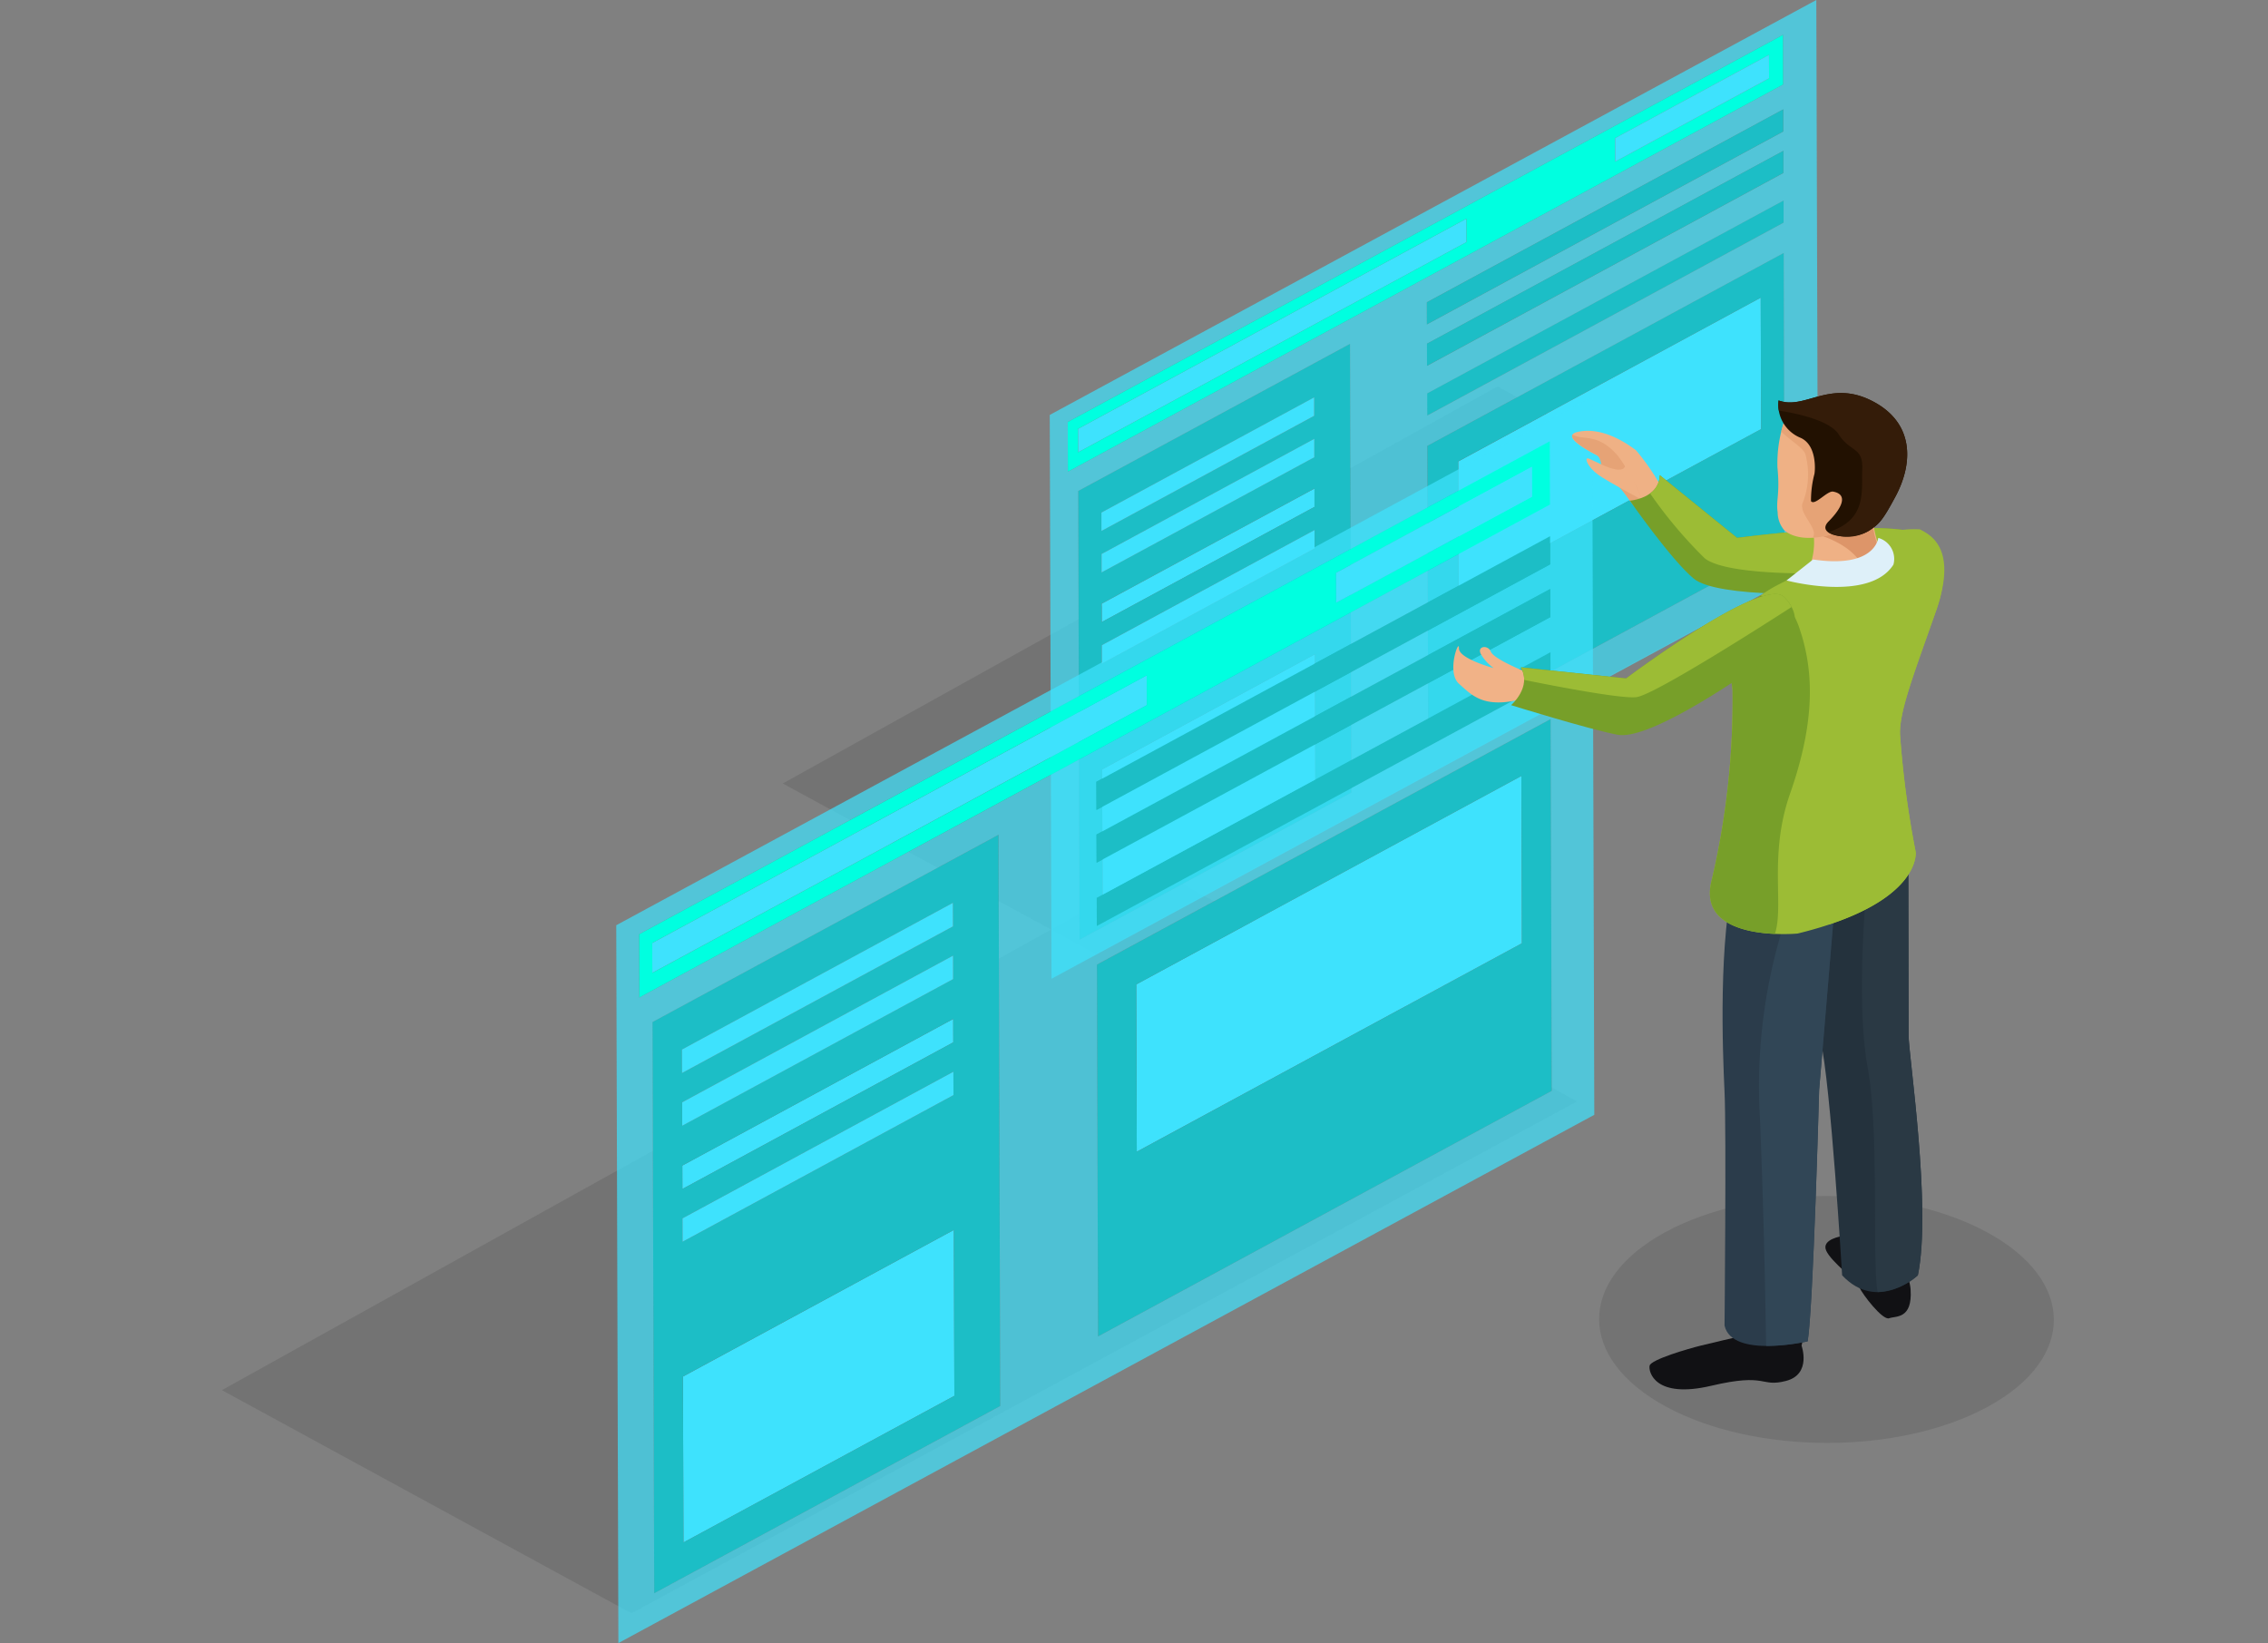 <svg xmlns="http://www.w3.org/2000/svg" width="187.733" height="136" viewBox="0 0 187.733 136"><rect x="0" y="0" width="187.733" height="136" fill="#808080" stroke="none"/><rect width="187.733" height="135.407" fill="none"/><g transform="translate(18.369 0)"><g transform="translate(0 72.032)" opacity="0.1"><path d="M121.735,126.487l33.9,18.471,78.279-42.369L199.2,83.454Z" transform="translate(-121.735 -83.454)"/></g><g transform="translate(46.425 31.979)" opacity="0.1"><path d="M155.759,84.718l25.9,14.109L241.45,66.463,214.928,51.846Z" transform="translate(-155.759 -51.846)"/></g><g transform="translate(68.523)"><g transform="translate(4.299 40.436)"><path d="M192.72,58.291v1.523l-17.612,9.535,0-1.524Z" transform="translate(-175.104 -58.291)" fill="#3ee2fd"/></g><g transform="translate(33.811 24.639)"><path d="M221.773,45.942l.033,10.879L196.767,70.373,196.733,59.5Z" transform="translate(-196.733 -45.942)" fill="#3ee2fd"/></g><g transform="translate(31.255 20.939)"><path d="M194.86,59.017l29.5-15.967.072,24.169-29.5,15.966Zm27.627-1.389-.031-10.878L197.416,60.3l.034,10.877,25.037-13.552Z" transform="translate(-194.86 -43.05)" fill="#1cbec6"/></g><g transform="translate(31.241 16.597)"><path d="M224.35,39.655l0,1.83-29.5,15.967-.006-1.83Z" transform="translate(-194.85 -39.655)" fill="#1cbec6"/></g><g transform="translate(4.337 54.153)"><path d="M192.75,69.014l.031,10.788-17.612,9.535-.036-10.789Z" transform="translate(-175.133 -69.014)" fill="#3ee2fd"/></g><g transform="translate(2.356 28.463)"><path d="M173.681,61.108l22.5-12.177.113,37.136L173.8,98.243Zm19.628,24.3-.03-10.788-17.617,9.534.035,10.789,17.612-9.535Zm-.09-30.523,0-1.527L175.6,62.894l0,1.525,17.617-9.533Zm.02,7.542V60.9l-17.616,9.534.005,1.525,17.612-9.535Zm.012,3.431,0-1.524-17.614,9.534,0,1.524,17.616-9.534Zm-.026-7.545V56.79l-17.612,9.534v1.522l17.612-9.533Z" transform="translate(-173.681 -48.931)" fill="#1cbec6"/></g><g opacity="0.7"><path d="M171.954,61.025l63.453-34.344.141,46.671L172.1,107.695Zm24.968,31.254-.113-37.136L174.31,67.32l.115,37.136,22.5-12.177ZM232.78,71.79l-.072-24.169-29.5,15.967.071,24.168,29.5-15.966Zm-.117-38.115-.012-4.114L173.444,61.607l.012,4.117,59.207-32.049Zm.012,3.886,0-1.829L203.172,51.7l.005,1.829,29.5-15.967Zm.011,3.431,0-1.828-29.5,15.966.005,1.829,29.5-15.967Zm.012,4.115,0-1.829L203.2,59.243l.005,1.831,29.5-15.967Z" transform="translate(-171.954 -26.681)" fill="#3ee2fd"/></g><g transform="translate(31.228 12.482)"><path d="M224.34,36.439l0,1.829-29.5,15.966-.006-1.828Z" transform="translate(-194.84 -36.439)" fill="#1cbec6"/></g><g transform="translate(2.34 18.094)"><path d="M173.678,60.171l32.151-17.4-.007-1.942-32.153,17.4Z" transform="translate(-173.669 -40.826)" fill="#3ee2fd"/></g><g transform="translate(1.49 2.88)"><path d="M232.265,33.046l-.012-4.114L173.046,60.979l.012,4.117Zm-1.176-2.451.008,1.941-12.732,6.891-.007-1.942,12.731-6.89Zm-25.04,13.552.007,1.942L173.9,63.493l-.008-1.942,32.153-17.4Z" transform="translate(-173.046 -28.932)" fill="#00ffe0"/></g><g transform="translate(46.802 4.542)"><path d="M218.985,30.232l.008,1.941-12.731,6.891-.008-1.942Z" transform="translate(-206.254 -30.232)" fill="#3ee2fd"/></g><g transform="translate(31.219 9.05)"><path d="M224.332,33.756l0,1.83-29.5,15.967,0-1.829Z" transform="translate(-194.833 -33.756)" fill="#1cbec6"/></g><g transform="translate(4.309 43.867)"><path d="M192.726,60.973l0,1.524L175.115,72.03l0-1.523Z" transform="translate(-175.112 -60.973)" fill="#3ee2fd"/></g><g transform="translate(4.288 36.322)"><path d="M192.709,55.075V56.6L175.1,66.132V64.609Z" transform="translate(-175.097 -55.075)" fill="#3ee2fd"/></g><g transform="translate(4.275 32.89)"><path d="M192.7,52.392l0,1.526L175.09,63.452l0-1.525Z" transform="translate(-175.087 -52.392)" fill="#3ee2fd"/></g></g><g transform="translate(32.641 32.858)"><g transform="translate(5.47 51.481)"><path d="M172.09,93.075l.006,1.939-22.425,12.138-.006-1.94Z" transform="translate(-149.666 -93.075)" fill="#3ee2fd"/></g><g transform="translate(43.044 31.37)"><path d="M209.08,77.354l.042,13.85-31.877,17.253L177.2,94.608Z" transform="translate(-177.203 -77.354)" fill="#3ee2fd"/></g><g transform="translate(39.789 26.659)"><path d="M174.817,94l37.556-20.328.09,30.771L174.91,124.769Zm35.173-1.767-.04-13.85L178.073,95.636l.041,13.849L209.99,92.232Z" transform="translate(-174.817 -73.671)" fill="#1cbec6"/></g><g transform="translate(39.77 21.13)"><path d="M212.36,69.349l.006,2.33L174.811,92.006l-.007-2.33Z" transform="translate(-174.804 -69.349)" fill="#1cbec6"/></g><g transform="translate(5.521 68.944)"><path d="M172.129,106.727l.042,13.735L149.745,132.6l-.042-13.734Z" transform="translate(-149.703 -106.727)" fill="#3ee2fd"/></g><g transform="translate(2.996 36.238)"><path d="M147.853,96.661l28.643-15.5.142,47.277L148,143.938ZM172.845,127.6l-.042-13.734L150.377,126l.042,13.734L172.845,127.6Zm-.116-38.86-.01-1.944L150.3,98.934l.005,1.943L172.729,88.74Zm.027,9.6-.005-1.939-22.424,12.138.005,1.939,22.424-12.138Zm.014,4.367-.005-1.939-22.427,12.138.007,1.939,22.426-12.138Zm-.03-9.606-.005-1.939L150.312,103.3l0,1.939L172.74,93.1Z" transform="translate(-147.853 -81.159)" fill="#1cbec6"/></g><g opacity="0.7"><path d="M145.657,96.556l80.781-43.725.177,59.417-80.781,43.725Zm31.782,39.79L177.3,89.069l-28.643,15.5.143,47.277,28.642-15.5Zm45.653-26.084L223,79.49,185.446,99.818l.093,30.77,37.554-20.327Zm-.147-48.526-.016-5.237L147.551,97.3l.015,5.238,75.379-40.8Zm.015,4.949,0-2.329L185.4,84.682l.008,2.329L222.96,66.685Zm.015,4.367-.007-2.329L185.41,89.049l.01,2.329,37.555-20.327Zm.015,5.238-.005-2.329L185.428,94.288l.007,2.331L222.99,76.29Z" transform="translate(-145.657 -52.831)" fill="#3ee2fd"/></g><g transform="translate(39.754 15.892)"><path d="M212.348,65.254l.007,2.329L174.8,87.91l-.009-2.329Z" transform="translate(-174.791 -65.254)" fill="#1cbec6"/></g><g transform="translate(2.978 23.038)"><path d="M147.847,95.469l40.934-22.157-.007-2.472L147.839,93Z" transform="translate(-147.839 -70.84)" fill="#3ee2fd"/></g><g transform="translate(1.894 3.668)"><path d="M222.439,60.935l-.016-5.237L147.045,96.5l.015,5.238Zm-1.5-3.121.007,2.471-16.207,8.774-.008-2.474,16.209-8.772ZM189.063,75.068l.007,2.473L148.137,99.7l-.008-2.473,40.935-22.156Z" transform="translate(-147.045 -55.698)" fill="#00ffe0"/></g><g transform="translate(59.582 5.783)"><path d="M205.532,57.352l.008,2.472L189.332,68.6l-.009-2.473Z" transform="translate(-189.323 -57.352)" fill="#3ee2fd"/></g><g transform="translate(39.742 11.524)"><path d="M212.339,61.84l0,2.33L174.792,84.5l-.009-2.329Z" transform="translate(-174.783 -61.84)" fill="#1cbec6"/></g><g transform="translate(5.481 55.848)"><path d="M172.1,96.489l.007,1.939-22.426,12.138-.006-1.939Z" transform="translate(-149.674 -96.489)" fill="#3ee2fd"/></g><g transform="translate(5.455 46.242)"><path d="M172.078,88.979l.006,1.94-22.424,12.138,0-1.939Z" transform="translate(-149.655 -88.979)" fill="#3ee2fd"/></g><g transform="translate(5.44 41.874)"><path d="M172.067,85.565l.009,1.944L149.65,99.646l-.006-1.942Z" transform="translate(-149.644 -85.565)" fill="#3ee2fd"/></g></g><g transform="translate(101.929 32.531)"><path d="M202.134,70.956s-2.365-.962-2.594-1.549-1.168-.472-.825.2a3.689,3.689,0,0,0,1.067,1.163s-2.919-.78-2.883-1.649-1.07,2,.015,2.954S199,74.267,202.579,73.2A2.545,2.545,0,0,0,202.134,70.956Z" transform="translate(-196.436 -48.001)" fill="#f1b287"/><g transform="translate(9.831 3.128)"><path d="M210.9,59.45a18.89,18.89,0,0,0-1.974-2.823c-.512-.371-2.638-1.993-4.8-1.52-1.168.253-.071,1.085,1.482,1.892.7.365,1.309.494,1.689,1.717a8.516,8.516,0,0,0,1.575,2.6C209.352,61.833,210.9,59.45,210.9,59.45Z" transform="translate(-203.64 -55.021)" fill="#efb185"/><path d="M208.765,61.164c-.479-.516-1.154-1.737-1.995-2.217-1-.581-.453-1.651-1.157-2.016-1.208-.628-2.144-1.307-1.946-1.669.879.542,2.075-.214,3.785,1.785a15.73,15.73,0,0,1,2.033,3.789C209.05,61.2,208.952,61.365,208.765,61.164Z" transform="translate(-203.641 -54.954)" fill="#e6a376"/><path d="M209.235,60.3s-2.946-1.552-3.76-2.147-1.128-1.325-.875-1.352,2.775,1.6,3.126.633C207.914,56.918,208.865,59.989,209.235,60.3Z" transform="translate(-203.322 -54.524)" fill="#efb185"/></g><path d="M232,63.388s1.22,3.321-3.638,3.921-14.038.715-15.926-.853S207.146,60,207.146,60s2.415-.179,2.478-2.109l6.4,5.186S231.2,61.05,232,63.388Z" transform="translate(-192.532 -51.09)" fill="#779f29"/><path d="M231.553,63.388c-.8-2.338-15.981-.307-15.981-.307l-6.4-5.186a1.87,1.87,0,0,1-.8,1.506,37.444,37.444,0,0,0,4.506,5.354c1.888,1.568,11.07,1.456,15.928.853a5.29,5.29,0,0,0,2.864-1.066A2.976,2.976,0,0,0,231.553,63.388Z" transform="translate(-192.084 -51.09)" fill="#9cbc35"/><g transform="translate(12.069 66.461)" opacity="0.1"><path d="M237.366,107.52c7.375,3.994,7.412,10.467.085,14.458s-19.239,3.991-26.616,0-7.409-10.463-.083-14.45S229.995,103.532,237.366,107.52Z" transform="translate(-205.281 -104.53)"/></g><path d="M220.418,107.124s-1.775.252-1.344,1.209,2.471,2.419,2.739,3.025,1.936,2.771,2.474,2.57,1.935.1,1.774-2.37S222.783,107.023,220.418,107.124Z" transform="translate(-188.209 -37.346)" fill="#111114"/><path d="M220.923,114.366s.86,2.369-1.289,2.924-1.508-.7-6.181.4-5.214-1.155-5.106-1.663,3.223-1.411,4.246-1.663,2.955-.7,2.955-.7h5.541Z" transform="translate(-192.099 -35.519)" fill="#111114"/><path d="M226.139,81.705s.029,14.307.029,15.917,1.918,14.3.766,19.848c0,0-3.328,3.128-6.27,0,0,0-.94-15.889-1.793-19.477s-.564-14.556-.564-14.556Z" transform="translate(-188.481 -44.442)" fill="#24323d"/><path d="M222.3,83.739s-.759,9.236-1.541,18.4c0,0-.491,18.18-.95,20.8,0,0-6.253,1.454-6.877-1.309,0,0,.157-16,0-19.343s-.527-12.671.883-18.051S222.3,83.739,222.3,83.739Z" transform="translate(-190.482 -44.442)" fill="#2b3c4b"/><path d="M219,121.913c.458-2.617.95-20.8.95-20.8.527-6.167,1.04-12.364,1.319-15.759l-3.863.89a44.667,44.667,0,0,0-2.359,17.129c.33,7.955.468,15.78.513,18.918A16.74,16.74,0,0,0,219,121.913Z" transform="translate(-189.669 -43.422)" fill="#314656"/><path d="M225.852,117.448c1.153-5.544-.765-18.238-.765-19.848,0-1.535-.025-14.579-.029-15.812l-3.358,2.42s-1.067,10.229,0,16.054c.972,5.3.345,15.618.819,18.575A5.486,5.486,0,0,0,225.852,117.448Z" transform="translate(-187.4 -44.419)" fill="#2a3944"/><path d="M229.355,61.4s3.226,1.511,1.4,6.651-3.117,8.463-3.01,10.377a79.5,79.5,0,0,0,1.292,9.675s.536,4.234-9.781,6.753c0,0-8.493.806-7.1-4.434A65.115,65.115,0,0,0,213.877,74.7c-.217-2.015-1.506-6.044,3.868-8.766S225.916,61.2,229.355,61.4Z" transform="translate(-190.763 -50.115)" fill="#9cbc35"/><path d="M213.877,73.5a65.114,65.114,0,0,1-1.722,15.722c-.965,3.63,2.815,4.357,5.227,4.462.774-2.34-.532-6.511,1.259-11.618,2.213-6.309,1.9-10.478.716-13.839-.768-2.181-2.165-2.239-3.157-2.544C212.646,68.323,213.685,71.709,213.877,73.5Z" transform="translate(-190.763 -48.916)" fill="#779f29"/><path d="M226.977,88.1a79.5,79.5,0,0,1-1.292-9.675c-.106-1.914,1.229-5.224,3.01-10.377,1.685-4.873-.285-6.147-1.4-6.651-.568,2.519-9.878,3.588-9.655,5.272.25,1.875,2.738,3.627,2.883,6.987a46.577,46.577,0,0,1-.947,10.817c-.548,2.159-.276,7.379.242,9.627C227.418,91.574,226.977,88.1,226.977,88.1Z" transform="translate(-188.707 -50.112)" fill="#9cbc35"/><g transform="translate(26.801)"><path d="M223.472,59.458a8.229,8.229,0,0,0,.641,4.366c.894,1.525-5.858,2.914-6.016,1.5a5.727,5.727,0,0,0-.352-5.2C216.893,58.689,223.472,59.458,223.472,59.458Z" transform="translate(-215.498 -50.711)" fill="#efb185"/><path d="M223.864,63.748a7.439,7.439,0,0,1-.678-3.9l-4.929,2.292,0,.01c.179.042,3.507.831,4.226,3.075C223.5,64.842,224.188,64.3,223.864,63.748Z" transform="translate(-215.284 -50.543)" fill="#dd9569"/><path d="M216.945,54.047a10.927,10.927,0,0,0-.839,4.537c.222,2.26-.135,2.717.018,3.721a2.305,2.305,0,0,0,.544,1.481c.748.674,2.279.921,4.357.21,2.513-.862,5.161-4.1,4.084-7.014S220.725,51.674,216.945,54.047Z" transform="translate(-216.078 -52.434)" fill="#efb185"/><path d="M224.9,60.13c-1.007-2.621-3.508-5.764-3.485-5.93a7.887,7.887,0,0,0-1.76-1.112,5.907,5.907,0,0,0-2.807.957,12.252,12.252,0,0,0-.521,1.571c.6.628,1.82,1.342,2,1.877a6.439,6.439,0,0,1-.211,4c-.4.839,1.213,2.07.873,2.814a.17.17,0,0,0-.01.1,7.539,7.539,0,0,0,1.944-.408A7.05,7.05,0,0,0,224.9,60.13Z" transform="translate(-215.986 -52.432)" fill="#e6a376"/><path d="M216.173,53.189a2.956,2.956,0,0,0,1.835,3.1c1.319.605,1.2,2.6,1.137,2.969a8.609,8.609,0,0,0-.288,2.267c.31.416,1.341-.879,1.834-.789,1.246.228.759,1.318-.377,2.466-1.206,1.213,1.972,1.713,3.443.709.779-.533,1.064-.851,2.09-2.764,1.493-2.787,1.568-6.135-1.948-7.922S218.356,54,216.173,53.189Z" transform="translate(-216.051 -52.575)" fill="#221101"/><path d="M223.757,63.909c.779-.533,1.064-.851,2.09-2.764,1.493-2.787,1.568-6.135-1.948-7.922s-5.543.778-7.726-.033a2.827,2.827,0,0,0,.019.84c1.116.169,4.163.73,4.949,1.96.967,1.512,2.041,1.025,1.959,2.9-.078,1.813.423,4.184-2.823,5.206A3.465,3.465,0,0,0,223.757,63.909Z" transform="translate(-216.051 -52.575)" fill="#341c09"/></g><path d="M218.85,63.737l-2.2,1.735s6.843,1.84,8.847-1.307a1.805,1.805,0,0,0-1.254-2.216S224.011,64.509,218.85,63.737Z" transform="translate(-189.068 -49.958)" fill="#def0f9"/><path d="M222.484,65.781S225.209,68,221.462,70.7s-10.327,6.982-12.712,6.529-8.811-2.45-8.811-2.45,1.748-1.493.805-3.133l8.716.918S220.611,64.191,222.484,65.781Z" transform="translate(-195.159 -48.944)" fill="#779f29"/><path d="M222.269,65.781c-1.873-1.59-13.023,6.788-13.023,6.788l-8.716-.918a1.991,1.991,0,0,1,.274,1.039c2.833.572,8.089,1.577,9.3,1.425,1.486-.185,10.67-6.057,12.837-7.457A3.014,3.014,0,0,0,222.269,65.781Z" transform="translate(-194.944 -48.944)" fill="#9cbc35"/></g></g></svg>